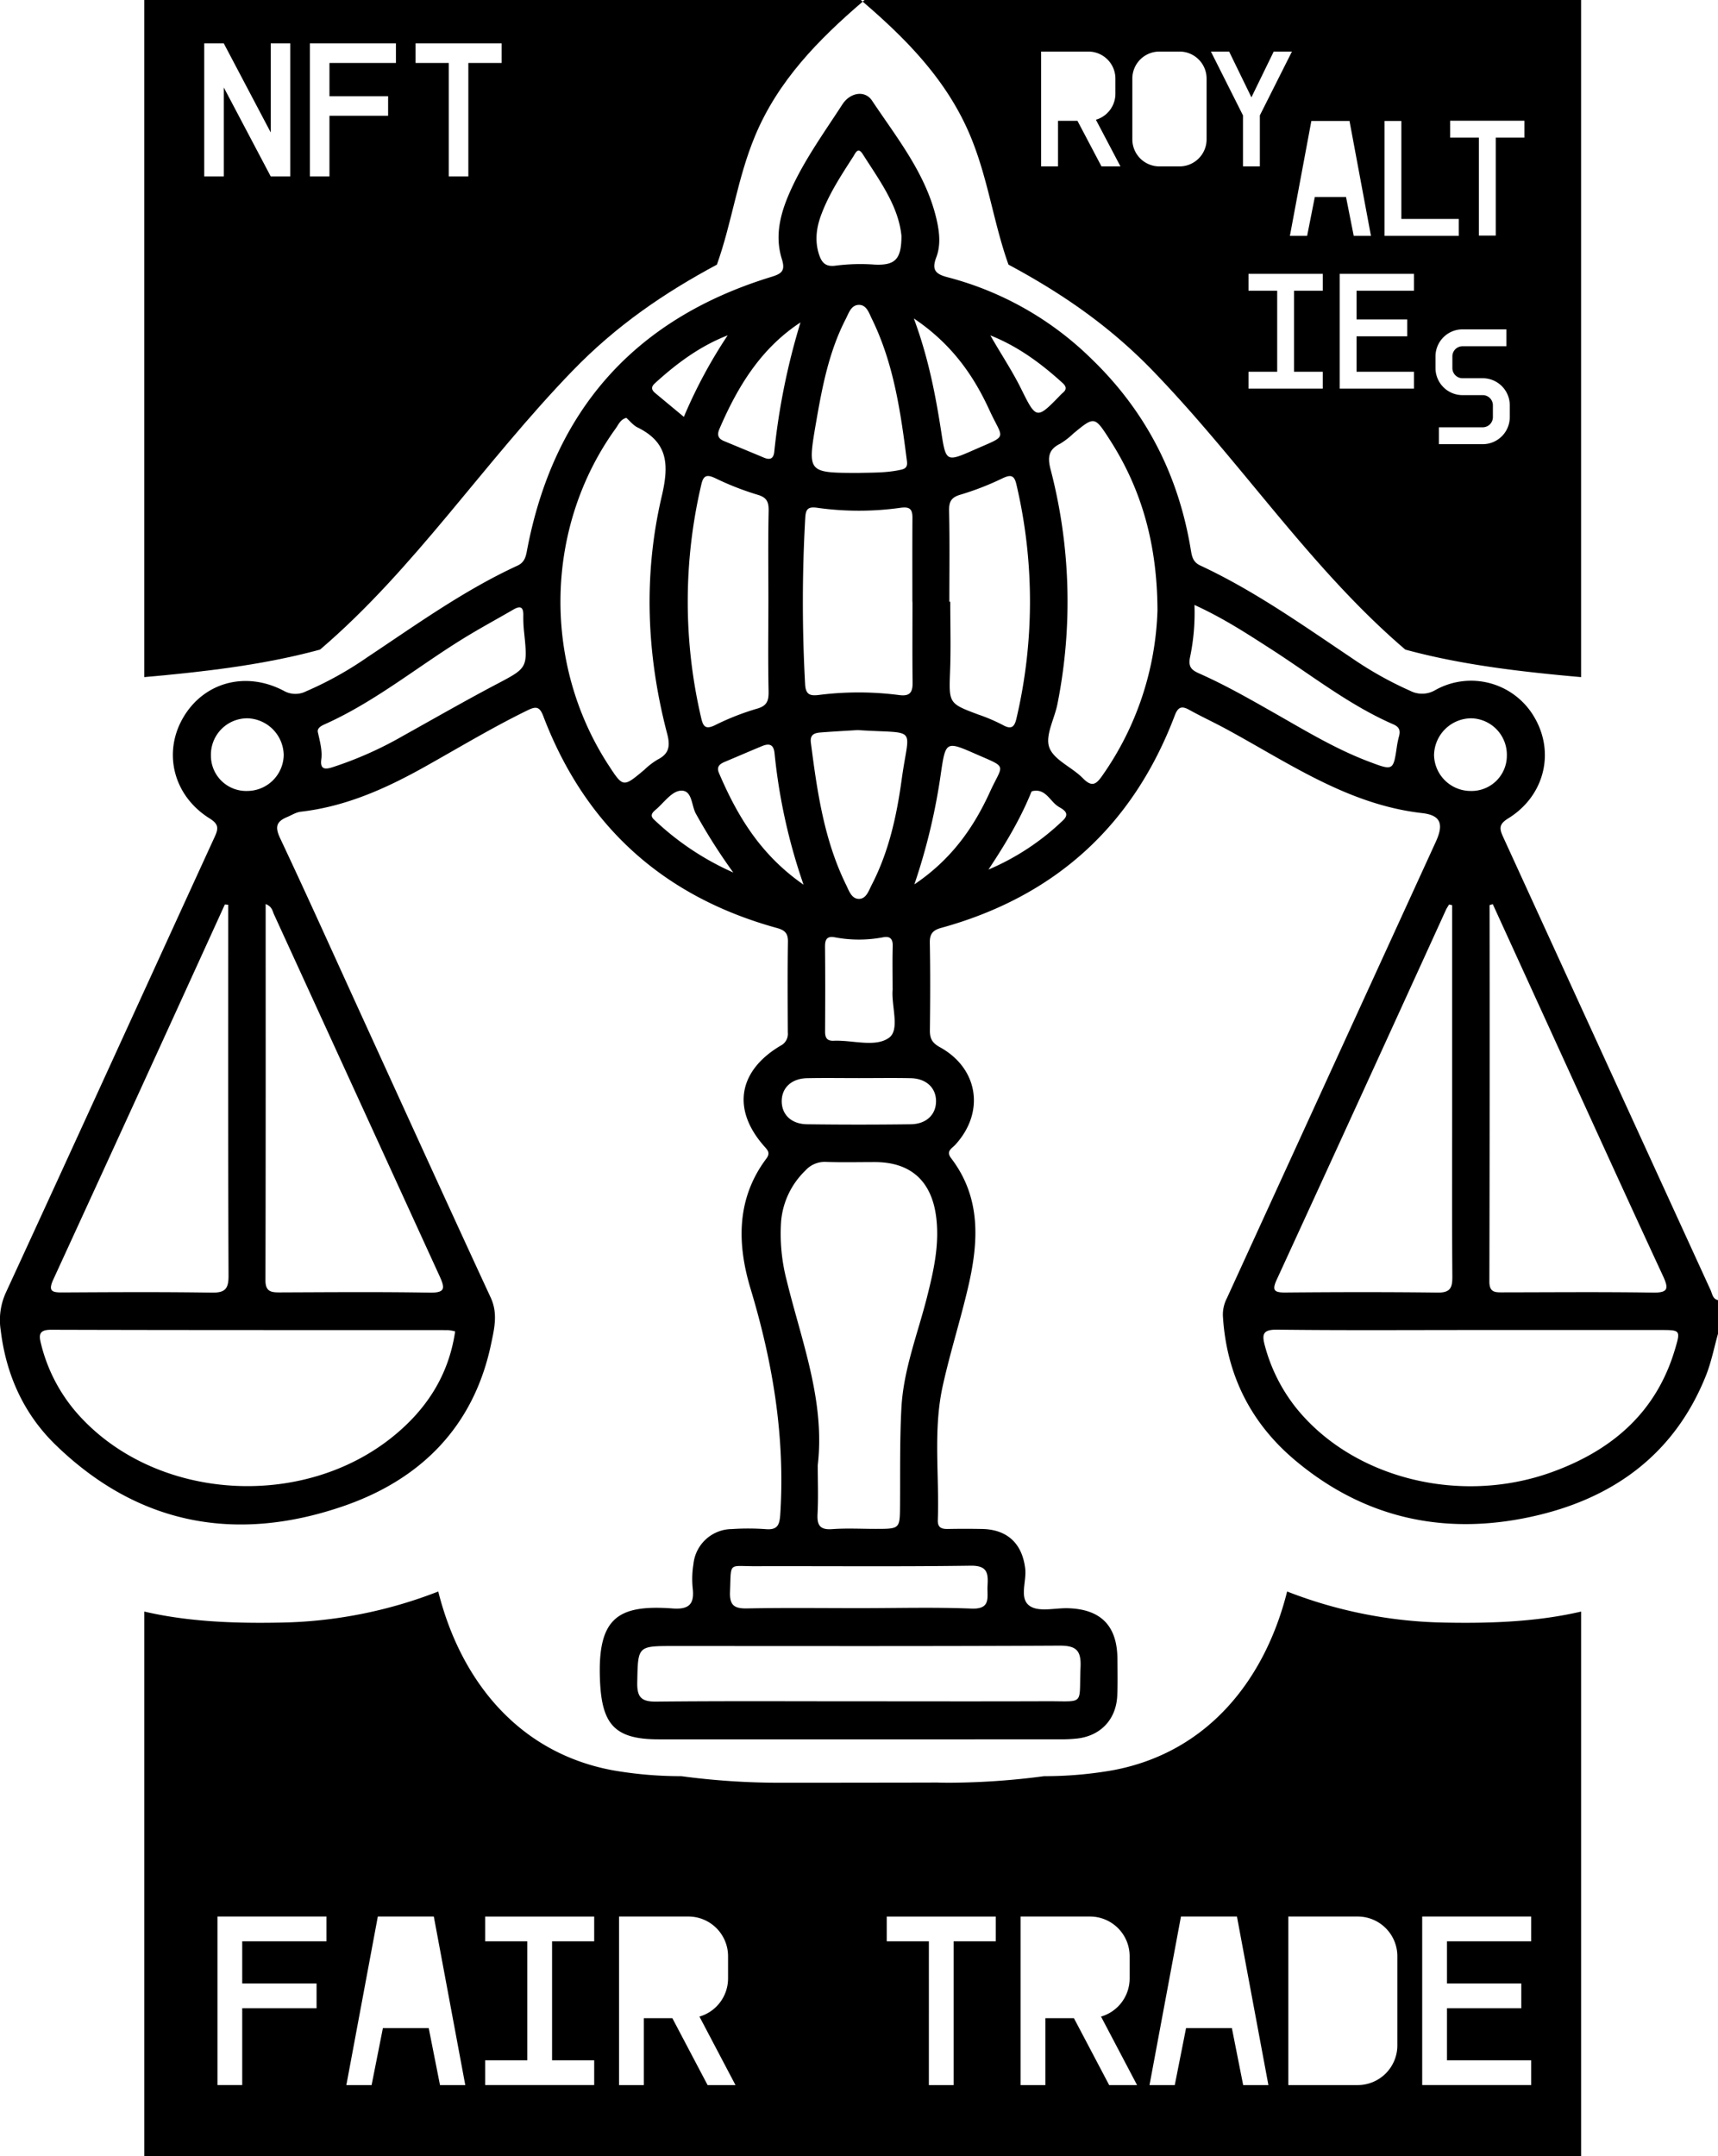 <svg id="Group_3" data-name="Group 3" xmlns="http://www.w3.org/2000/svg" xmlns:xlink="http://www.w3.org/1999/xlink" width="555.049" height="696.286" viewBox="0 0 555.049 696.286">
  <defs>
    <clipPath id="clip-path">
      <rect id="Rectangle_8" data-name="Rectangle 8" width="555.049" height="696.286" fill="none"/>
    </clipPath>
  </defs>
  <g id="Group_2" data-name="Group 2" clip-path="url(#clip-path)">
    <path id="Path_1" data-name="Path 1" d="M451.6,354.02a146.7,146.7,0,0,1-51.177-10.048c-7.015,28.007-25.265,51.906-56.263,57.717a127.7,127.7,0,0,1-22.275,1.923,238.6,238.6,0,0,1-29.685,2.111c-1.493.021-2.982-.01-4.472-.033v-.016l-1.635,0-.677,0v.006c-10.08.022-49.008.072-51.023.043a238.625,238.625,0,0,1-29.686-2.111,127.708,127.708,0,0,1-22.275-1.923c-31-5.811-49.248-29.71-56.262-57.717A146.711,146.711,0,0,1,75,354.02c-14.894.294-29.87-.317-43.793-3.57V526.3H495.4V350.451c-13.921,3.253-28.9,3.864-43.791,3.57M90.054,456.942H62.836v13.609H86.853v8H62.836v24.814h-8V448.938H90.054Zm36.682,46.427-3.649-18.413h-14.8l-3.65,18.413H96.48l10.168-54.431h18.087L134.9,503.369Zm49.816-46.427H162.943v38.423h13.609v8H141.329v-8h13.609V456.942H141.329v-8h35.222Zm36.637,46.427L201.8,481.756H192.58v21.613h-8V448.938h22.414A12.818,12.818,0,0,1,219.8,461.746v7.2a12.841,12.841,0,0,1-9.243,12.306L222.2,503.369Zm93.1-46.427h-13.61v46.427h-8V456.942H271.067v-8h35.222Zm36.642,46.427-11.393-21.613h-9.216v21.613h-8V448.938h22.414a12.818,12.818,0,0,1,12.808,12.808v7.2a12.84,12.84,0,0,1-9.243,12.306l11.641,22.115Zm43.292,0-3.65-18.413h-14.8l-3.65,18.413h-8.16l10.16-54.431h18.087l10.168,54.431Zm49.808-12.808a12.818,12.818,0,0,1-12.807,12.808H400.81V448.938h22.416a12.818,12.818,0,0,1,12.807,12.808Zm43.246-33.619H452.066v13.609h24.011v8H452.066v16.81h27.212v8H444.061V448.938h35.216Z" transform="translate(15.42 169.983)"/>
    <path id="Path_2" data-name="Path 2" d="M552.639,406.568Q519.121,333.379,485.6,260.191c-1.279-2.784-1.243-4.125,1.693-5.939,11.659-7.2,15.123-21.187,8.465-32.581a23.624,23.624,0,0,0-32.017-8.857,8.368,8.368,0,0,1-8.1.269,117.326,117.326,0,0,1-18.876-10.576c-15.9-10.664-31.529-21.778-48.964-29.9-2.391-1.115-2.719-2.9-3.091-5.159-3.94-23.959-14.464-44.558-31.929-61.436a103.493,103.493,0,0,0-46.57-26.489c-3.964-1.022-5.274-2.364-3.722-6.435,1.442-3.78,1.076-7.81.2-11.783-3.3-14.951-12.781-26.58-20.968-38.852-2.274-3.41-7.048-2.64-9.566,1.239-5.7,8.79-11.864,17.322-16.313,26.862-3.419,7.332-5.776,15-3.242,23.087,1.158,3.7.048,4.7-3.328,5.727-44.2,13.515-70.533,43.158-79.063,88.638-.4,2.146-.97,3.689-3.039,4.642-17.313,7.977-32.722,19.094-48.514,29.588A114.1,114.1,0,0,1,98.8,213.27a7.578,7.578,0,0,1-7.118-.208C79.4,206.592,65.868,210.3,59.2,221.69c-6.646,11.35-3.193,25.271,8.5,32.57,2.944,1.839,2.938,3.187,1.669,5.95-22.528,49.106-44.909,98.281-67.54,147.341a21.336,21.336,0,0,0-1.59,12.077c1.73,14.317,7.434,26.971,17.731,36.961C44.773,482.6,76.518,488.26,111.08,476.317c24.9-8.606,42.037-25.688,47.607-52.437,1-4.775,2.226-9.726-.137-14.83-13.966-30.172-27.729-60.438-41.553-90.676-8.792-19.227-17.448-38.517-26.463-57.638-1.729-3.667-1.349-5.416,2.283-6.926,1.475-.613,2.767-1.517,4.459-1.712,14.444-1.668,27.4-7.471,39.935-14.482,11.027-6.168,21.849-12.708,33.225-18.254,2.652-1.292,3.885-1.291,5.068,1.823,13.569,35.654,38.9,58.4,75.559,68.493,2.479.684,3.546,1.681,3.505,4.4-.149,9.773-.084,19.551-.039,29.328a4.279,4.279,0,0,1-2.4,4.294c-13.7,8.163-15.68,20.62-5.246,32.422,1.2,1.352,2.054,2.211.677,4.049-9.738,12.995-9.406,27.63-5.064,42.01,7.186,23.79,11.179,47.8,9.6,72.692-.23,3.616-.882,5.261-4.808,4.913a79.441,79.441,0,0,0-10.834-.018,12.581,12.581,0,0,0-12.426,11.368,29.76,29.76,0,0,0-.248,7.575c.634,5.112-.988,7.1-6.431,6.7-17.77-1.31-24.4,3.006-23.5,23.4.619,14.115,4.817,18.862,18.957,18.867q64.777.018,129.556-.008a46.147,46.147,0,0,0,5.945-.294c7.463-.98,12.339-6.287,12.654-13.87.166-3.976.082-7.965.049-11.947-.087-10.562-5.381-15.929-15.986-16.225-4.145-.115-9.21,1.26-12.2-.648-3.717-2.37-1.1-7.964-1.6-12.125-.956-8.087-5.739-12.669-13.966-12.823-3.613-.069-7.229-.075-10.84,0-2.077.046-3.522-.293-3.429-2.878.518-14.443-1.564-29.023,1.588-43.312,2.371-10.754,5.736-21.283,8.23-32.013,3.359-14.456,4.239-28.751-5.5-41.507-1.771-2.317.188-3.126,1.33-4.369,9.63-10.489,7.487-24.67-5-31.518-2.5-1.372-3.242-2.83-3.211-5.463.114-9.413.158-18.83-.022-28.241-.057-2.9.991-4.073,3.689-4.816,36.679-10.107,61.92-32.93,75.451-68.595,1.034-2.728,2.2-3.184,4.665-1.817,3.945,2.184,8.049,4.081,12.013,6.232,20.239,10.979,39.352,24.4,63.235,27.115,6.183.7,6.973,3.689,4.415,9.28Q430.132,335.523,396.39,409.2a11.568,11.568,0,0,0-1.3,5.7c1.11,18.924,8.961,34.595,23.342,46.669,23.131,19.421,49.92,24.624,78.8,17.64,25.051-6.057,44.071-20.331,53.931-45.026,1.726-4.321,2.613-8.977,3.888-13.479V409.843c-1.735-.4-1.848-2.047-2.41-3.275M17.2,403.221q27.828-60.53,55.444-121.154c.365.03.728.061,1.092.093v3.65c0,38.72-.067,77.44.1,116.159.018,4.276-1.142,5.5-5.41,5.439-16.068-.241-32.143-.145-48.213-.058-3.245.018-4.781-.275-3.009-4.128m129.844,16.712c-2.065,14.092-9.164,25.038-19.88,33.783-28.857,23.551-75.035,21.074-100.373-5.3A53.347,53.347,0,0,1,13.28,424.076c-.689-2.733-.925-4.683,3.187-4.671,42.759.131,85.518.088,128.277.112a13.887,13.887,0,0,1,2.3.415m-5.032-17.867c1.86,4.045,1.818,5.43-3.256,5.345-16.076-.269-32.159-.13-48.239-.073-2.812.01-4.768-.124-4.757-3.924.106-40.361.066-80.721.066-121.481,2.111.819,2.207,2.268,2.7,3.338q26.761,58.392,53.49,116.8M79.884,245.407a11.394,11.394,0,0,1-11.74-11.465,11.752,11.752,0,0,1,11.909-12,12.076,12.076,0,0,1,11.608,11.9,11.81,11.81,0,0,1-11.777,11.565m80.421-34.42c-10.214,5.391-20.242,11.138-30.333,16.76A119.634,119.634,0,0,1,107.244,237.8c-2.479.768-3.839.451-3.443-2.591.356-2.737-.347-5.4-1.062-8.583-.38-1.261.56-2.035,2.089-2.716,16.948-7.556,31.16-19.569,46.956-29.006,4.647-2.776,9.407-5.363,14.087-8.085,2.286-1.328,3.26-.787,3.2,1.895a43.251,43.251,0,0,0,.257,5.421c1.2,11.67,1.124,11.5-9.019,16.857m183-97.322c1.142,1.04,1.421,2.023.111,3.115a10.545,10.545,0,0,0-.784.746c-7.686,7.918-7.824,7.934-12.678-1.892-2.952-5.98-6.669-11.484-9.992-17.35,8.952,3.558,16.411,9.071,23.344,15.381M307.01,184.3h-.294c0-9.747.14-19.495-.082-29.237-.069-3.021.6-4.45,3.685-5.346a90.709,90.709,0,0,0,13.566-5.277c2.661-1.264,3.8-1.013,4.481,1.923a165.294,165.294,0,0,1,.019,75.661c-.628,2.71-1.627,3.641-4.387,2.09a56.456,56.456,0,0,0-7.934-3.386c-9.634-3.613-9.494-3.583-9.105-14.234.269-7.39.052-14.8.052-22.2m12.626-61.932c4.53,9.9,6.38,7.9-5.146,12.99-8.727,3.852-8.9,3.716-10.347-5.612-1.871-12.073-4.134-24.047-8.9-36.924,12,8.066,19.164,18.126,24.391,29.546M265.282,59.429c2.528-6.842,6.516-12.875,10.422-18.949.651-1.012,1.46-3.2,3.009-.761,5.4,8.512,11.566,16.687,12.53,26.459-.012,7.634-2.117,9.539-8.692,9.244a63.542,63.542,0,0,0-12.418.32c-3.371.518-4.642-.9-5.518-3.583-1.412-4.33-.882-8.544.666-12.73m-1.682,67.3c1.986-11.575,4.176-23.146,9.64-33.731.958-1.854,1.7-4.471,4.16-4.562,2.549-.1,3.332,2.568,4.237,4.409,7.138,14.516,9.359,30.268,11.378,46.071.306,2.394-1.025,2.58-2.766,2.926-4.293.852-8.626.744-12.953.858-16.3-.037-16.426-.058-13.7-15.971M260.154,157.3c.152-2.7.7-3.794,3.807-3.351a96.5,96.5,0,0,0,26.971.012c3.021-.421,3.879.462,3.859,3.269-.064,9.034-.024,18.069-.024,27.1h.036c0,8.674-.075,17.347.039,26.02.042,3.2-.847,4.557-4.366,4.087a101.646,101.646,0,0,0-25.915-.034c-2.8.345-4.26-.048-4.444-3.434a483.52,483.52,0,0,1,.036-53.669m6.4,138.243c-.025-2.4.855-3.314,3.16-2.876a41.694,41.694,0,0,0,15.56,0c2.328-.436,3.211.508,3.144,2.9-.13,4.506-.039,9.02-.039,13.531a5.031,5.031,0,0,1,0,.541c-.415,5.325,2.41,12.871-1.143,15.457-4.429,3.226-11.783.707-17.866.977-2.138.094-2.809-.913-2.8-2.92.048-9.2.076-18.4-.022-27.6M281.63,275.73c-.953,1.839-1.739,4.533-4.137,4.53s-3.223-2.679-4.136-4.533c-7.117-14.467-9.358-30.163-11.384-45.916-.339-2.636,1.191-3.139,3.109-3.289,4.306-.338,8.62-.562,12.03-.775,19.728,1.316,16.633-1.8,14.219,15.838-1.611,11.77-4.152,23.438-9.7,34.145M258.619,94.1a220.188,220.188,0,0,0-8.471,41.791c-.238,2.244-1.388,2.694-3.335,1.878-4.312-1.809-8.639-3.588-12.956-5.385-1.853-.772-2.252-1.971-1.433-3.873,5.853-13.593,13.306-25.957,26.194-34.411m-10.368,90.265c-.015,9.566-.146,19.139.06,28.7.067,3.109-.377,4.844-3.822,5.794a82.4,82.4,0,0,0-13.545,5.336c-2.867,1.375-3.741.5-4.367-2.2a164.931,164.931,0,0,1,.04-75.691c.687-2.954,1.917-3.109,4.518-1.883a91.966,91.966,0,0,0,13.558,5.307c3.138.905,3.7,2.406,3.637,5.384-.211,9.745-.079,19.5-.079,29.249m-36.737-70.539c7.011-6.413,14.537-12.024,23.586-15.557A158.783,158.783,0,0,0,220.941,124.6c-3.338-2.772-6.287-5.221-9.236-7.671-1.156-.962-1.482-1.916-.191-3.1M196.521,236.944c-21.441-33.041-20.49-76.905,2.385-108.58.916-1.27,1.508-2.923,3.444-3.449,1.152,1.007,2.208,2.394,3.607,3.082,9.989,4.919,10.205,12.139,7.825,22.293-5.986,25.527-4.887,51.3,1.78,76.7,1.025,3.909.608,6.416-3.1,8.282a23.775,23.775,0,0,0-4.284,3.289c-6.869,5.76-6.861,5.768-11.653-1.617m14.758,17.69c-1.37-1.279-.551-2.228.48-3.1,2.616-2.2,5.073-5.833,7.931-6.192,4.006-.5,3.635,4.737,5.128,7.4a186.452,186.452,0,0,0,12.079,19,89.7,89.7,0,0,1-25.618-17.113m21-15.018c-.9-2.1.308-2.95,1.962-3.643,3.979-1.669,7.937-3.387,11.925-5.037,2.22-.919,3.756-.7,4.064,2.238a185.035,185.035,0,0,0,9.377,42.509c-14-9.72-21.438-22.311-27.329-36.068m109.846,281.8c5.479-.03,7.217,1.421,6.969,6.972-.559,12.527,1.656,10.94-10.945,10.987-20.21.075-40.42.021-60.631.021-21.834,0-43.67-.125-65.5.1-4.754.049-6.237-1.369-6.14-6.153.239-11.8.019-11.8,11.75-11.8,41.5,0,83,.1,124.5-.122M313.6,495.6c5.542-.081,5.682,2.554,5.451,6.534-.209,3.582,1.278,7.572-5.206,7.315-12.062-.478-24.155-.138-36.235-.138s-24.164-.154-36.24.085c-4.146.082-5.691-1-5.517-5.4.387-9.736-.629-8.21,7.976-8.234,23.258-.066,46.518.172,69.771-.164m-14.086-86.8c-3.012,11.891-7.626,23.463-8.288,35.836-.56,10.467-.366,20.975-.445,31.464-.057,7.608-.012,7.608-7.852,7.61-4.695,0-9.409-.261-14.08.079-3.957.287-4.913-1.267-4.719-4.929.279-5.233.072-10.492.072-15.738,2.394-20.815-5.224-39.939-10.015-59.541a59.5,59.5,0,0,1-1.815-19.351,25.84,25.84,0,0,1,7.832-16.243,8.371,8.371,0,0,1,6.7-2.782c5.231.181,10.473.051,15.711.051,11.6,0,18.407,6.1,19.855,17.846,1.086,8.8-.82,17.252-2.96,25.7m2.9-63.207c0,4.312-3.1,7.383-8.173,7.45q-16.751.217-33.5,0c-5.08-.067-8.176-3.12-8.181-7.437,0-4.338,3.16-7.333,8.163-7.439,5.584-.118,11.17-.027,16.756-.027s11.172-.09,16.754.025c5,.1,8.181,3.1,8.185,7.428m-7-70.02a197.183,197.183,0,0,0,8.62-36.24c1.478-9.957,1.7-10.038,11.046-5.933,10.742,4.719,8.993,3.018,4.737,12.337-5.291,11.583-12.475,21.8-24.4,29.836M343.4,254.931a79.62,79.62,0,0,1-24.043,15.862c5.2-7.861,10.017-15.776,13.578-24.4.136-.329.293-.849.529-.907,4.347-1.058,5.7,3.224,8.466,4.962,1.288.808,4.1,2.032,1.47,4.481m12.854-14.646c-1.98,2.848-3.342,4.143-6.4,1.013-3.478-3.564-9.382-5.877-10.854-9.956-1.391-3.858,1.718-9.277,2.643-14.05a169.088,169.088,0,0,0-2.213-75.7c-1-3.837-.758-6.419,3.021-8.284a23.965,23.965,0,0,0,4.284-3.29c6.9-5.688,6.887-5.691,11.888,2.092,10.443,16.249,15.256,34.117,15.332,54.945a97.912,97.912,0,0,1-17.7,53.226M452,227.719a30.053,30.053,0,0,0-.674,3.18c-1.179,8.055-1.159,8.025-9.237,4.964-10.671-4.045-20.384-9.954-30.25-15.557-7.992-4.541-15.97-9.111-24.381-12.836-2.43-1.076-3.607-2.062-3-5.17a70.085,70.085,0,0,0,1.446-16.962c9.343,4.255,17.01,9.288,24.712,14.237,13.029,8.372,25.234,18.093,39.56,24.33,1.945.847,2.292,2.01,1.824,3.816m50.03,97.449C513.749,350.79,525.4,376.445,537.262,402c1.95,4.2,1.678,5.479-3.326,5.4-16.07-.244-32.146-.1-48.22-.079-2.452,0-4.541.221-4.532-3.478q.148-60.788.063-121.577l1.04-.3q9.871,21.6,19.744,43.2M463.31,233.886a12.084,12.084,0,0,1,12.1-11.946,11.768,11.768,0,0,1,11.42,11.955,11.4,11.4,0,0,1-11.687,11.513,11.83,11.83,0,0,1-11.832-11.522M412.526,403.137q27.4-59.593,54.6-119.277c.285-.623.689-1.189,1.035-1.783q.5.11,1,.223v66.174c0,17.924-.073,35.848.061,53.771.025,3.511-.608,5.2-4.672,5.149-16.44-.2-32.887-.164-49.329-.022-3.743.031-4.267-.823-2.7-4.234m128.586,22.731c-6.1,20.436-20.54,32.606-39.872,39.558-29.659,10.667-64.16,1.884-82.405-20.687A54.9,54.9,0,0,1,408.662,424.6c-1.055-3.8-.6-5.282,3.978-5.227,20.927.254,41.859.112,62.79.112q30.582,0,61.167,0c6.307,0,6.406.048,4.515,6.383" transform="translate(0 10.025)"/>
    <path id="Path_3" data-name="Path 3" d="M221.314,43.9c5.75,13.788,7.441,27.908,12.324,41.562,16.929,9.077,32.485,19.633,46.656,34.3,28.894,29.9,50.986,63.916,81.551,90.017,18.181,4.956,37.4,7.169,56.789,8.89V0H187.145c-.2.175-.4.351-.608.524,14.283,12.248,27.337,25.54,34.777,43.376M335.176,93.884H325.9v26.175h9.271v5.452H311.181v-5.452h9.271V93.884h-9.271V88.431h23.995Zm29.461,0H346.094v9.271h16.363v5.452H346.094v11.451h18.543v5.452H340.642V88.431h23.995Zm30.955,40.833a8.732,8.732,0,0,1-8.725,8.724H372.689v-5.452h14.178a3.284,3.284,0,0,0,3.272-3.272v-3.845a3.281,3.281,0,0,0-3.272-3.269h-6.54a8.74,8.74,0,0,1-8.73-8.729v-3.788a8.736,8.736,0,0,1,8.73-8.725H394.5v5.452H380.327a3.284,3.284,0,0,0-3.277,3.272v3.788a3.28,3.28,0,0,0,3.277,3.271h6.54a8.735,8.735,0,0,1,8.725,8.727ZM376.338,38.992h23.995v5.452h-9.271V76.073h-5.452V44.444h-9.271Zm-21.223.088h5.454V70.707h18.538v5.454H355.114Zm-11.3,0,6.927,37.081h-5.567l-2.486-12.544H332.608l-2.486,12.544h-5.564l6.927-37.081ZM304.925,16.653l7.2,14.777,7.2-14.777h5.889L314.849,37.265V53.734H309.4V37.265L299.037,16.653Zm-31.273,8.724a8.731,8.731,0,0,1,8.722-8.724h6.544a8.732,8.732,0,0,1,8.724,8.724v19.63a8.732,8.732,0,0,1-8.724,8.726h-6.544a8.731,8.731,0,0,1-8.722-8.726Zm-29.465-8.724h15.27a8.732,8.732,0,0,1,8.724,8.724v4.907a8.744,8.744,0,0,1-6.3,8.384l7.931,15.066h-6.132L255.918,39.01h-6.279V53.734h-5.452Z" transform="translate(92.182)"/>
    <path id="Path_4" data-name="Path 4" d="M169.544,119.758c14.169-14.662,29.725-25.219,46.654-34.3,4.883-13.654,6.574-27.774,12.325-41.562C235.961,26.064,249.018,12.772,263.3.524c-.2-.175-.4-.351-.608-.524H31.2V218.665c19.388-1.721,38.607-3.933,56.788-8.89,30.566-26.1,52.656-60.117,81.552-90.017M118.833,14.018h27.8v6.317h-10.74V56.977h-6.317V20.336H118.833ZM78.363,56.977H72.047L56.881,28.247v28.73H50.564V14.018h6.317L72.047,42.775V14.018h6.316ZM84.7,14.018H112.5v6.317H91.019v10.74H109.97v6.317H91.019V56.977H84.7Z" transform="translate(15.42)"/>
  </g>
</svg>
